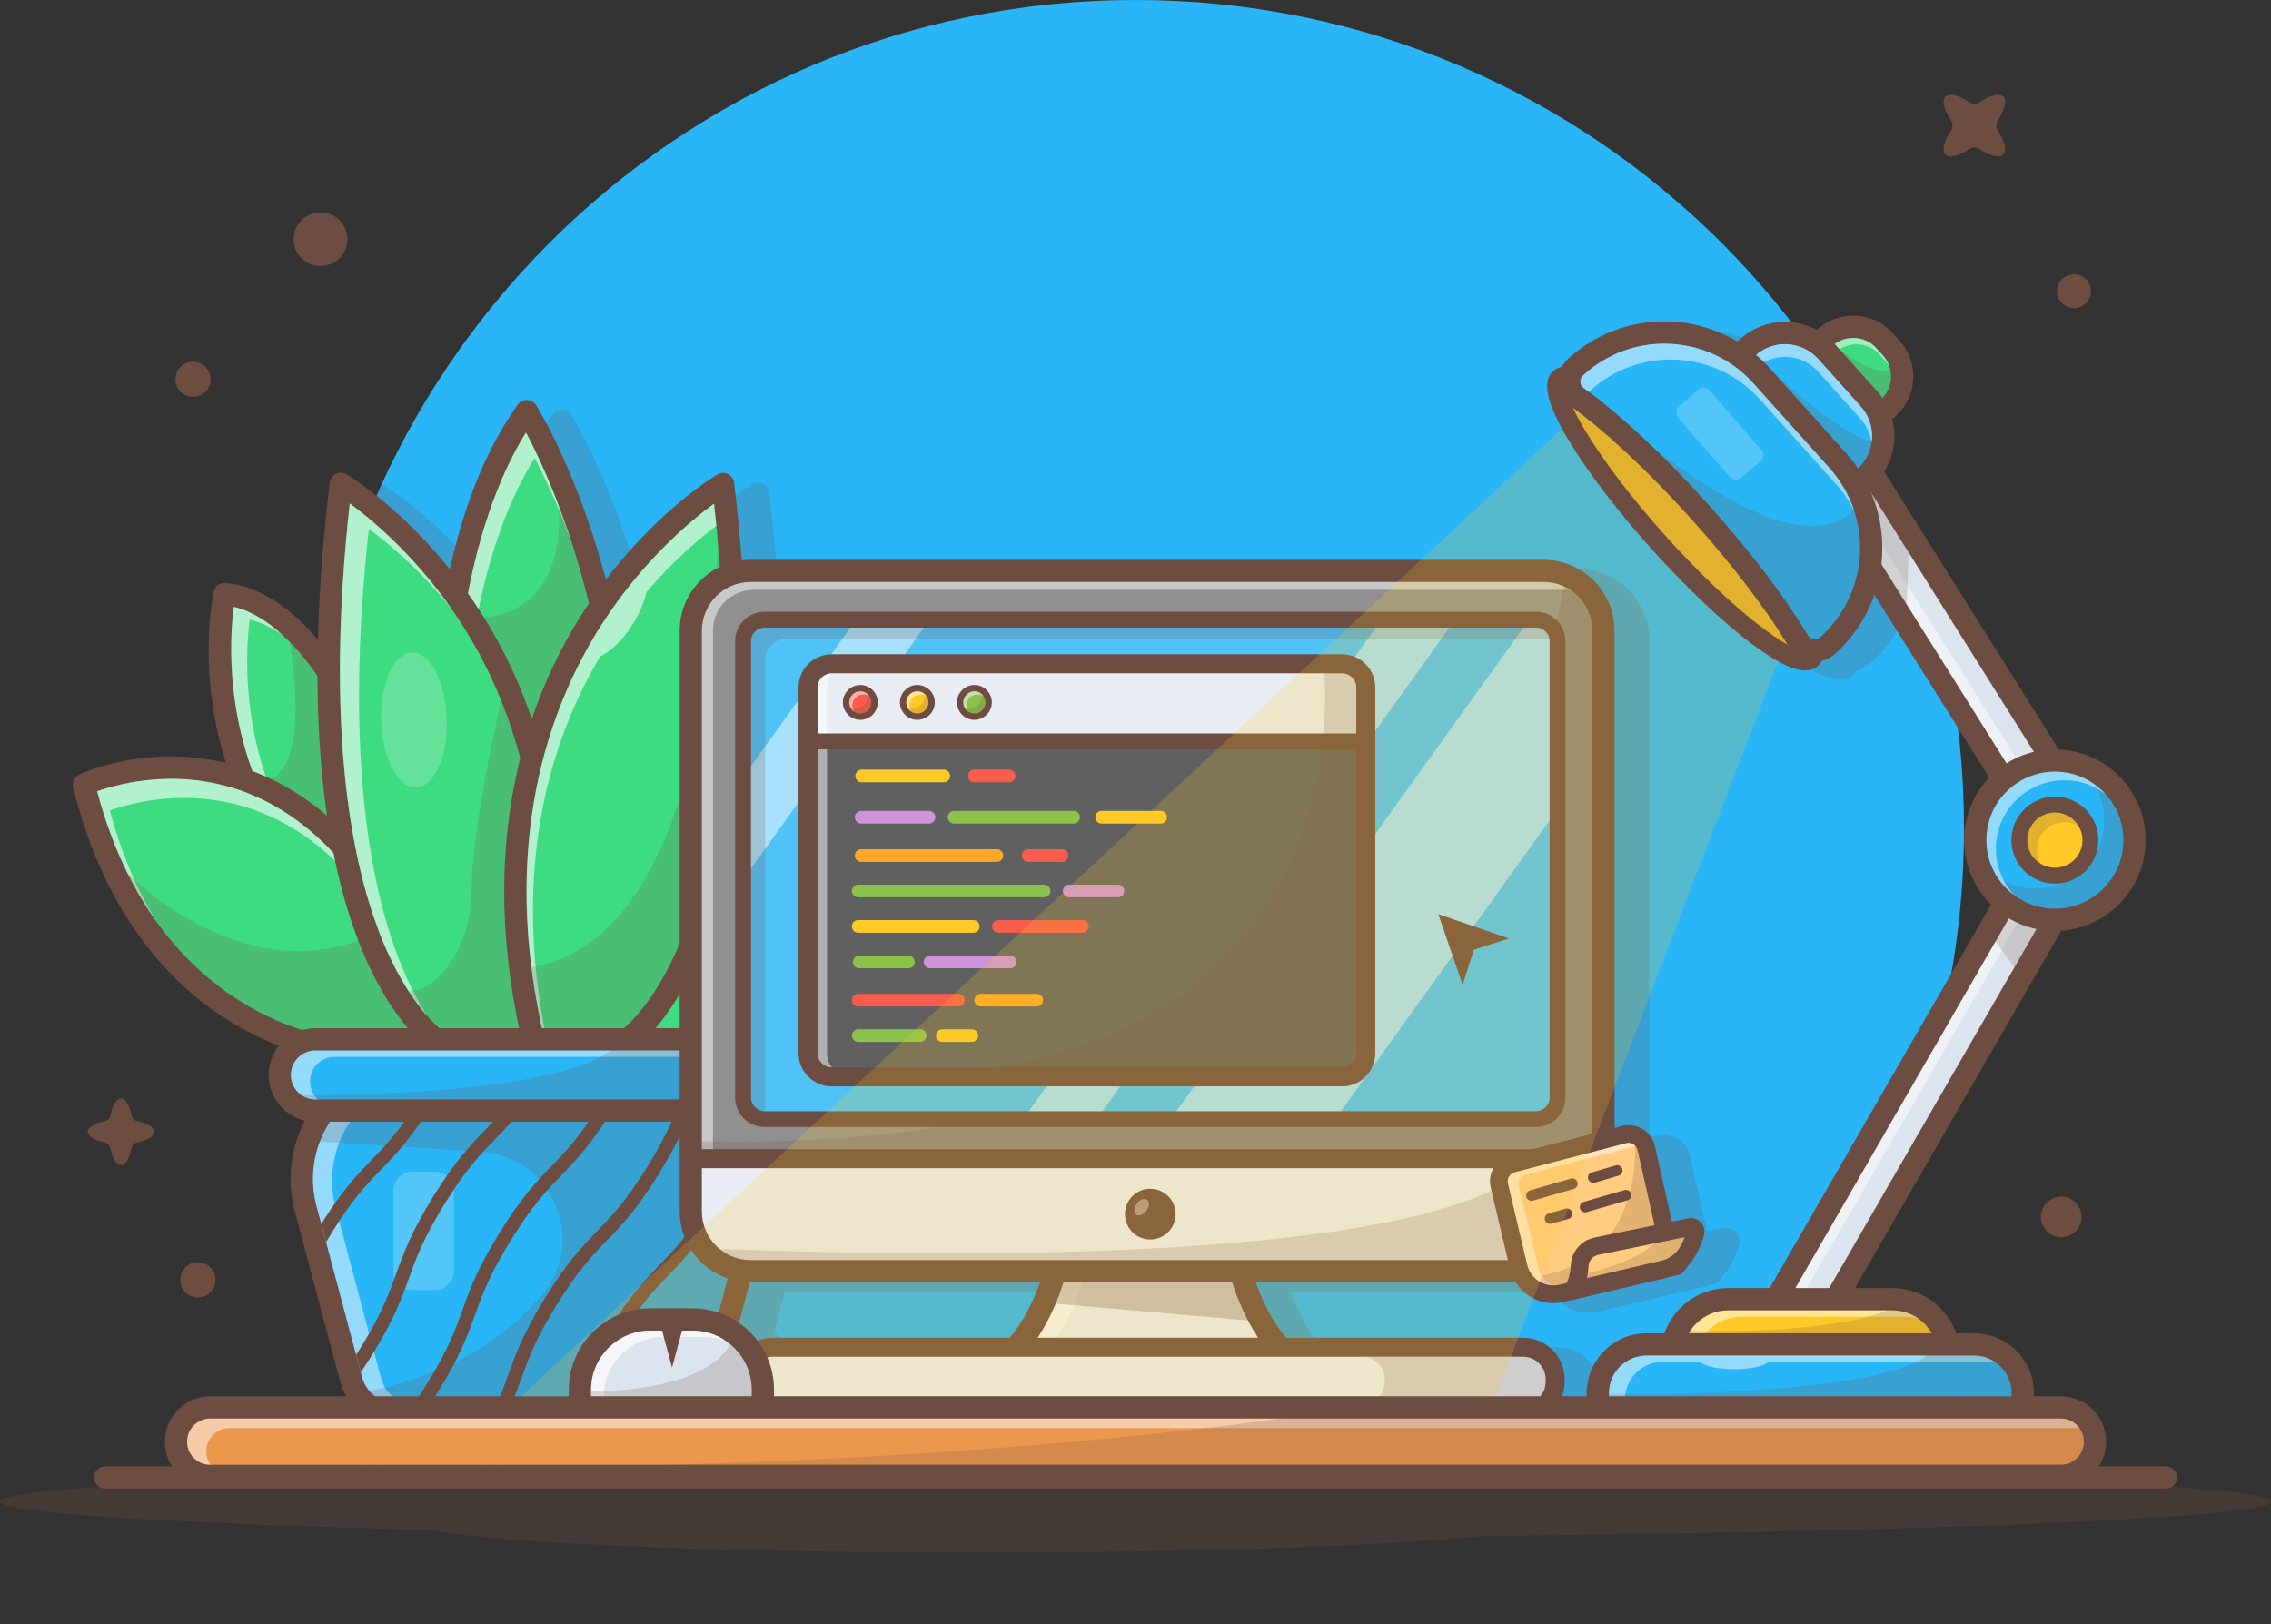 <?xml version="1.0" encoding="UTF-8"?>
<svg id="Layer_1" xmlns="http://www.w3.org/2000/svg" xmlns:xlink="http://www.w3.org/1999/xlink" viewBox="0 0 4167.97 2981.01">
  <rect x="0" y="0" width="4167.97" height="2981.01" fill="#333333" stroke="none"/>
  <defs>
    <style>
      .cls-1 {
        fill: none;
      }

      .cls-2 {
        fill: #3edc81;
      }

      .cls-3 {
        fill: #909090;
      }

      .cls-4 {
        fill: #eb984e;
      }

      .cls-5 {
        fill: #2ab5f6;
      }

      .cls-6 {
        fill: #f75c4c;
      }

      .cls-7, .cls-8, .cls-9, .cls-10 {
        isolation: isolate;
      }

      .cls-7, .cls-11 {
        opacity: .2;
      }

      .cls-7, .cls-12 {
        fill: #ffca28;
      }

      .cls-13 {
        fill: #8bc34a;
      }

      .cls-14 {
        fill: #606060;
      }

      .cls-15 {
        fill: #dce5ee;
      }

      .cls-16 {
        fill: #4fc3f7;
      }

      .cls-17 {
        fill: #ce93d8;
      }

      .cls-18 {
        clip-path: url(#clippath-1);
      }

      .cls-19 {
        fill: #ffa726;
      }

      .cls-20 {
        fill: #fff;
      }

      .cls-21 {
        fill: #e8edf3;
      }

      .cls-8 {
        fill: url(#linear-gradient-3);
      }

      .cls-8, .cls-9, .cls-22, .cls-10 {
        opacity: .5;
      }

      .cls-9 {
        fill: url(#linear-gradient-2);
      }

      .cls-23 {
        opacity: .7;
      }

      .cls-24 {
        opacity: .4;
      }

      .cls-25 {
        opacity: .6;
      }

      .cls-26 {
        opacity: .3;
      }

      .cls-27 {
        fill: #29b6f6;
      }

      .cls-28 {
        fill: #ffcc80;
      }

      .cls-10 {
        fill: url(#linear-gradient);
      }

      .cls-29 {
        fill: #6d4c41;
      }

      .cls-30 {
        clip-path: url(#clippath);
      }
    </style>
    <clipPath id="clippath">
      <path class="cls-1" d="M1371.1,2213.54c13.74-51.59,5.03-108.45-23.28-152.09l-7.19-11.09c-20.67,1.01-60.77.41-143.04-1.24-82.07-1.64-175.05-4.17-211.22-5.18-1.33-.04-2.63-.21-3.88-.48l-5.96.17c-.38.01-.75.01-1.13,0l-5.96-.17c-1.25.27-2.55.44-3.88.48-36.16,1-129.14,3.53-211.22,5.18-82.24,1.64-122.37,2.25-143.04,1.24l-7.2,11.09c-28.31,43.64-37.02,100.5-23.28,152.1l83.19,312.45c7.61,28.58,31.27,48.55,57.53,48.55h508.84c26.27,0,49.93-19.96,57.53-48.55l83.19-312.46h0Z"/>
    </clipPath>
    <clipPath id="clippath-1">
      <path class="cls-1" d="M2818.81,1151.99h-1415.37c-13.86,0-25.14,11.06-25.14,24.65v838.27c0,13.59,11.28,24.66,25.14,24.66h1415.37c13.86,0,25.14-11.06,25.14-24.66v-838.27c0-13.59-11.28-24.65-25.14-24.65Z"/>
    </clipPath>
    <linearGradient id="linear-gradient" x1="2822.48" y1="491.49" x2="2822.48" y2="1805.17" gradientTransform="translate(-145.89 286.1) rotate(49.83) scale(1 -1)" gradientUnits="userSpaceOnUse">
      <stop offset="0" stop-color="#fff"/>
      <stop offset="1" stop-color="#fff"/>
    </linearGradient>
    <linearGradient id="linear-gradient-2" x1="2511.77" y1="613.44" x2="2511.77" y2="1839.51" gradientTransform="translate(-321.07 520.45) rotate(49.83) scale(1 -1)" gradientUnits="userSpaceOnUse">
      <stop offset="0" stop-color="#fff"/>
      <stop offset="1" stop-color="#fff"/>
    </linearGradient>
    <linearGradient id="linear-gradient-3" x1="1702.13" y1="869.21" x2="1702.13" y2="2095.29" gradientTransform="translate(-821.52 1112.79) rotate(49.83) scale(1 -1)" gradientUnits="userSpaceOnUse">
      <stop offset="0" stop-color="#fff"/>
      <stop offset="1" stop-color="#fff"/>
    </linearGradient>
  </defs>
  <g id="Layer_1-2" data-name="Layer_1">
    <g>
      <g>
        <path class="cls-5" d="M3046.86,2697.35c340.4-278.85,557.66-702.44,557.66-1176.81C3604.52,680.77,2923.75,0,2083.98,0S563.44,680.77,563.44,1520.54c0,474.37,217.26,897.96,557.66,1176.81,288.01-4.79,615.51-7.5,962.88-7.5s674.87,2.71,962.88,7.5h0Z"/>
        <g>
          <g class="cls-11">
            <path class="cls-29" d="M1294.68,2633h169.74c4.14,0,7.98-1.25,11.2-3.37,2.29.21,4.61.35,6.95.35h1376.98c42.08,0,76.32-34.24,76.32-76.32v-4.38c0-42.08-34.23-76.32-76.32-76.32h-434.9c-27.38-32-45.28-72.26-55.79-101.79h477.13c6.68,10.63,15.72,19.69,26.77,26.41,13.06,7.94,27.69,12,42.5,12,6.63,0,13.3-.82,19.87-2.47l209.88-49.52c3.13-.74,5.97-2.39,8.16-4.73,4.28-4.58,7.45-9.08,9.81-13.41,4.43-4.56,8.41-9.55,11.69-15.03,9.62-16.02,14.55-30.55,16.98-39.9,2.19-8.38-.05-17.13-6-23.41-5.94-6.27-14.55-8.97-23.04-7.26l-29.79,6.1-31.29-138.58c-2.99-13.2-10.99-24.35-22.55-31.38-11.56-7.04-25.13-9.02-38.23-5.61l-13.28,3.47v-912.69c0-71.71-58.34-130.06-130.05-130.06h-1455.63c-5.49,0-10.89.38-16.2,1.05-3.45-45.29-8.06-92.74-13.98-142.49-.82-6.86-5.04-12.85-11.24-15.92-6.2-3.07-13.53-2.8-19.47.71-4.82,2.84-105.8,63.35-204.59,193.05-52.41-197.88-124.71-315.02-127.89-320.12-3.62-5.8-9.9-9.4-16.74-9.61-6.72-.15-13.31,3.02-17.28,8.59-55.87,78.52-97.39,179.63-124.45,302.3-91.26-113.8-180.26-168.88-189.21-174.26-14.45,31.56-27.81,63.72-40.12,96.39-7.14,74.26-11.25,143.04-12.84,206.71-10.84-12.75-24-26.76-39.08-40.27-29.5,118.24-45.26,241.92-45.26,369.3,0,439.26,186.38,834.89,484.23,1112.46h247.01ZM1440.46,2371.14c.45,0,.89.03,1.34.03h531.54c-10.47,29.52-28.32,69.79-55.71,101.79h-435.05c-9.93,0-19.39,1.96-28.09,5.43-9.52-12.54-20.98-23.52-33.91-32.52l19.89-74.72h0Z"/>
          </g>
          <g class="cls-11">
            <path class="cls-29" d="M3252.9,644.57c-40.15-24.04-86.45-37.21-134.13-37.21-64.38,0-126.23,23.7-174.18,66.74l-2.2,1.98c-4.92,4.42-8.92,9.59-11.95,15.24-5.98,1.01-11.26,3.36-15.68,7.33-60.52,54.33,155.79,298.82,180.66,326.52,22.36,24.91,202.43,222.66,282.46,222.66,8.95,0,16.65-2.47,22.74-7.94,3.03-2.72,5.33-5.93,7.03-9.55,9.12-2.12,17.65-6.46,24.74-12.83,33.94-30.47,57.97-67.9,71.96-108.21l70.78,112.68c-44.71-224.52-138.81-431.23-270.57-608.28-16.97,5.17-32.77,13.92-46.22,25.99l-5.45,4.89h0Z"/>
          </g>
        </g>
        <g class="cls-26">
          <path class="cls-29" d="M4167.96,2756.26c0-36.68-933.03-66.41-2083.98-66.41S0,2719.58,0,2756.26c0,21.2,311.78,40.08,797.22,52.24,104.75,23.77,510.87,41.5,995.91,41.5,406.18,0,757.01-12.43,921.87-30.43,842.46-8.52,1452.97-33.64,1452.97-63.31h-.01Z"/>
        </g>
        <path class="cls-29" d="M3975.06,2732.42H192.9c-11.3,0-20.46-9.16-20.46-20.46s9.16-20.46,20.46-20.46h3782.15c11.3,0,20.46,9.16,20.46,20.46s-9.16,20.46-20.46,20.46h.01Z"/>
        <g>
          <g>
            <g>
              <path class="cls-2" d="M966.77,754.69s319.09,510.6,101.15,1197.51l-154.47,51.84s-105.09-467.41-105.05-547.3c.04-79.89-6.91-469.75,158.37-702.04h0Z"/>
              <path class="cls-29" d="M913.45,2024.49c-3.48,0-6.94-.89-10.04-2.63-5.04-2.84-8.65-7.69-9.92-13.34-4.31-19.18-105.58-470.56-105.55-551.79l-.02-9.51c-.73-315.13,53.84-552.12,162.17-704.39,3.96-5.57,10.36-8.83,17.29-8.59,6.83.2,13.11,3.81,16.74,9.61,3.33,5.33,82.11,132.89,134.82,347.12,48.56,197.36,82.5,508.05-31.52,867.42-1.97,6.22-6.8,11.13-12.99,13.21l-154.47,51.83c-2.12.71-4.32,1.06-6.51,1.06ZM965.31,793.88c-66.48,107.24-137.27,303.65-136.46,653.24v9.63c-.02,58.69,62.5,354.2,99.61,520.67l123.06-41.3c107.18-345.37,74.63-643.64,28.09-833.73-37.08-151.42-88.6-259.99-114.3-308.51h0Z"/>
            </g>
            <g class="cls-25">
              <path class="cls-20" d="M844.71,1503.51v-9.61c-.83-349.62,69.98-546.04,136.46-653.28,16.34,30.81,43.11,85.91,69.99,160.97-31.76-99.14-66.28-170.85-85.84-207.74-66.48,107.24-137.29,303.66-136.47,653.28v9.61c-.01,58.69,62.5,354.19,99.61,520.66l5.13-1.72c-37.27-169.91-88.9-418.84-88.88-472.18h0Z"/>
            </g>
            <g>
              <path class="cls-2" d="M600.93,1231.7s-80.86-132.04-188.75-141.31c0,0-48.65,224.04,86.11,445.12l213.07,36.96-13.36-282.4-97.08-58.38h.01Z"/>
              <path class="cls-29" d="M711.36,1592.94c-1.16,0-2.33-.1-3.5-.3l-213.07-36.96c-5.81-1.01-10.9-4.47-13.97-9.51-137.44-225.48-90.69-450.64-88.63-460.11,2.19-10.06,11.54-16.87,21.75-16.04,106.54,9.16,185.83,122.38,201.66,146.64l92.95,55.9c5.86,3.52,9.57,9.74,9.89,16.56l13.35,282.4c.29,6.2-2.25,12.2-6.9,16.31-3.77,3.33-8.59,5.12-13.54,5.12h.01ZM511.02,1516.96l178.69,31-11.63-245.98-87.7-52.74c-2.82-1.69-5.18-4.04-6.9-6.84-.92-1.49-67.35-107.85-154.36-128.58-7.51,56.73-19.47,231,81.9,403.14h0Z"/>
            </g>
            <g class="cls-25">
              <path class="cls-20" d="M458.35,1137.2c21.41,5.1,41.57,15.4,59.82,28.03-24.89-22.6-55.42-43.41-89.05-51.42-7.51,56.72-19.47,231,81.9,403.14l17.86,3.1c-89.01-165.36-77.75-328.36-70.53-382.86h0Z"/>
            </g>
            <g>
              <path class="cls-2" d="M633.42,1928.47s-363.98-19.48-479.45-488.35c0,0,451.55-211.65,662.86,469.19l-183.41,19.16h0Z"/>
              <path class="cls-29" d="M633.42,1948.93c-.37,0-.73,0-1.09-.03-3.92-.21-97.34-5.9-205.88-71.25-99.51-59.92-231.01-183.61-292.34-432.63-2.33-9.47,2.35-19.28,11.18-23.42,6.61-3.1,164.04-75.03,340.45,2.86,155.34,68.59,273.31,229.68,350.63,478.8,1.82,5.85.91,12.21-2.46,17.32-3.37,5.12-8.86,8.45-14.96,9.09l-183.41,19.16c-.7.07-1.42.11-2.12.11h0ZM178.27,1452.54c111.29,417.99,430.73,453.34,454.82,455.39l156.59-16.35c-73.45-223.41-180.98-367.81-319.86-429.42-128.89-57.18-249.56-24.47-291.56-9.62h.01Z"/>
            </g>
            <g class="cls-25">
              <path class="cls-20" d="M201.65,1487.56c41.78-14.89,161.76-47.65,290.95,9.4,73.32,32.37,137.91,87.83,193.38,165.75-60.44-96.54-132.89-163.79-216.77-200.82-129.2-57.05-249.17-24.29-290.95-9.4,27.08,101.69,66.46,180.18,109.85,240.74-34.01-55-64.34-122.6-86.47-205.67h.01Z"/>
            </g>
            <g>
              <path class="cls-2" d="M805.54,1912.52s-282.08-173.56-180.11-1024.39c0,0,521.85,308.56,343.76,1037.33l-118.54,67.36-45.11-80.3Z"/>
              <path class="cls-29" d="M850.65,2013.28c-1.84,0-3.68-.25-5.48-.75-5.25-1.46-9.69-4.94-12.36-9.69l-42.76-76.12c-38.84-27.99-281.26-237.26-184.93-1041.02.82-6.86,5.06-12.85,11.25-15.91,6.2-3.06,13.53-2.79,19.47.73,5.5,3.25,135.9,81.57,245.46,251.92,100.89,156.87,201.48,424.37,107.76,807.88-1.34,5.47-4.87,10.15-9.77,12.93l-118.54,67.36c-3.11,1.77-6.59,2.67-10.11,2.67h.01ZM641.89,924.06c-45.21,410.62,3.05,651.71,52.37,782.53,54.39,144.27,121.45,188.15,122.12,188.57,2.85,1.81,5.34,4.38,6.99,7.33l35.04,62.38,92.96-52.82c86.49-363.83-8.23-617.07-103.42-765.82-75.38-117.79-162.9-190.6-206.06-222.17h0Z"/>
            </g>
            <g class="cls-25">
              <path class="cls-20" d="M729.34,1753.36c-49.33-130.83-97.59-371.91-52.37-782.53,33,24.14,91.95,72.48,151.57,146.53-70.5-100.85-147.14-164.4-186.64-193.29-45.22,410.62,3.05,651.71,52.37,782.53,30.83,81.77,65.72,131.26,90.29,158.9-17.89-27.8-37.24-64.46-55.21-112.14h-.01Z"/>
            </g>
            <g>
              <path class="cls-2" d="M1351.18,1232.15s80.98-131.94,188.88-141.08c0,0,48.45,224.1-86.52,445.02l-213.1,36.71,13.62-282.38,97.13-58.26h-.01Z"/>
              <path class="cls-29" d="M1240.44,1593.25c-4.95,0-9.79-1.8-13.56-5.13-4.65-4.11-7.18-10.11-6.88-16.31l13.62-282.38c.33-6.83,4.05-13.04,9.91-16.56l93-55.79c15.85-24.24,95.25-137.37,201.8-146.4,10.22-.92,19.55,6.01,21.73,16.06,2.05,9.48,48.6,234.69-89.06,460.01-3.08,5.04-8.17,8.5-13.99,9.5l-213.1,36.71c-1.16.2-2.32.3-3.47.3h0ZM1273.96,1302.33l-11.86,245.97,178.73-30.79c101.53-172.02,89.73-346.3,82.27-403.04-87.17,20.65-153.77,127.24-154.48,128.39-1.72,2.79-4.09,5.14-6.9,6.83l-87.75,52.64h-.01ZM1351.18,1232.15h.06-.06Z"/>
            </g>
            <g>
              <path class="cls-2" d="M1318.05,1928.88s364-19.05,479.9-487.77c0,0-451.36-212.19-663.29,468.4l183.39,19.38h0Z"/>
              <path class="cls-29" d="M1318.05,1949.34c-.72,0-1.43-.04-2.15-.11l-183.39-19.38c-6.09-.64-11.58-3.98-14.94-9.1-3.37-5.12-4.26-11.47-2.44-17.32,77.54-249.01,195.65-409.95,351.03-478.36,176.5-77.72,333.88-5.58,340.49-2.47,8.83,4.15,13.5,13.96,11.16,23.43-61.56,248.95-193.17,372.49-292.74,432.29-108.61,65.23-202.03,70.8-205.95,71.01-.35.02-.71.03-1.07.03v-.02ZM1161.81,1891.8l156.57,16.54c11.81-.99,94.34-9.77,187.45-66.22,130.01-78.82,220.05-209.52,267.81-388.62-41.94-14.9-162.63-47.78-291.61,9.28-138.91,61.45-246.57,205.72-320.21,429.02h-.01Z"/>
            </g>
            <g>
              <path class="cls-2" d="M1145.94,1912.72s282.24-173.22,181.06-1024.17c0,0-522.14,307.94-344.71,1036.92l118.48,67.5,45.18-80.25h-.01Z"/>
              <path class="cls-29" d="M1100.76,2013.42c-3.52,0-7.02-.91-10.13-2.68l-118.48-67.5c-4.89-2.79-8.42-7.47-9.75-12.94-93.37-383.63,7.47-651,108.51-807.75,109.72-170.22,240.19-248.39,245.69-251.63,5.96-3.52,13.28-3.78,19.47-.71,6.2,3.07,10.42,9.05,11.24,15.92,95.58,803.83-147,1012.84-185.9,1040.81l-42.83,76.07c-2.67,4.75-7.12,8.23-12.37,9.68-1.79.5-3.63.74-5.46.74h0ZM1000.11,1912.08l92.91,52.93,35.09-62.33c1.68-2.99,4.1-5.51,7.01-7.33.96-.61,67.88-44.54,122.29-188.42,49.44-130.76,97.93-371.8,53.1-782.47-43.18,31.51-130.77,104.21-206.27,221.92-95.33,148.64-190.29,401.76-104.13,765.7h0Z"/>
            </g>
            <g class="cls-25">
              <path class="cls-20" d="M1310.5,924.46c-27.77,20.26-73.92,57.67-123.4,113.02-27.46,30.72-55.92,66.89-82.87,108.9-12.11,18.89-24.21,39.48-35.94,61.75-80.58,153.02-143.39,386.25-68.18,703.94l4.42,2.52c-69.34-328.5,9.83-563.41,97.02-709.79,21.46-10.22,45.22-33.71,63.47-65.32,10.39-17.99,17.54-36.19,21.5-52.93,49.78-58.17,97.46-98.34,128.16-121.44-1.3-13.37-2.68-26.9-4.18-40.66h0Z"/>
            </g>
            <g>
              <path class="cls-27" d="M1351.1,2028.92c-3.91,4.3-282.98-3.16-364.16-5.42v-.62s-3.96.11-10.98.31c-7.02-.2-10.98-.31-10.98-.31v.62c-81.18,2.26-360.25,9.73-364.16,5.42l-13.88,21.4c-31.67,48.81-41.22,110.93-25.89,168.49l83.19,312.46c10.06,37.78,41.54,63.74,77.31,63.74h508.84c35.76,0,67.25-25.96,77.31-63.74l83.19-312.46c15.33-57.56,5.78-119.68-25.89-168.49l-13.88-21.4h-.02Z"/>
              <path class="cls-29" d="M1230.38,2615.46h-508.84c-44.78,0-84.7-32.46-97.08-78.94l-83.19-312.45c-16.91-63.52-6.52-130.91,28.5-184.89l13.89-21.4c3.45-5.32,9.19-8.74,15.51-9.25,2.46-.21,4.87.05,7.17.69,19.06,1.76,156.42-.58,353.45-6.05,1.87-.54,3.85-.81,5.79-.75l10.38.3,10.38-.3c2.11-.06,4.17.2,6.16.76,196.83,5.47,334.03,7.81,353.08,6.04,2.31-.65,4.75-.89,7.18-.69,6.33.51,12.05,3.93,15.51,9.25l13.89,21.4c35.02,53.98,45.41,121.37,28.5,184.89l-83.19,312.46c-12.38,46.48-52.3,78.94-97.08,78.94h-.01ZM611.29,2050.37l-7.19,11.09c-28.31,43.64-37.02,100.49-23.28,152.09l83.19,312.46c7.61,28.58,31.27,48.54,57.53,48.54h508.84c26.26,0,49.92-19.96,57.54-48.55l83.19-312.46c13.74-51.59,5.04-108.45-23.28-152.09l-7.19-11.08c-20.67,1.01-60.78.41-143.05-1.24-78.96-1.58-166.23-3.92-211.22-5.18-1.33-.04-2.63-.2-3.88-.48l-5.95.17h-1.15l-6.04-.17c-1.22.28-2.49.45-3.79.48-45,1.25-132.27,3.59-211.22,5.18-82.25,1.65-122.36,2.26-143.04,1.24h-.01ZM615.93,2015.13h0s0,.01,0,0ZM1335.99,2015.12h0s0,.01,0,0ZM615.91,2015.1h.01-.01ZM1336.02,2015.09v.02s-.01,0,0-.02ZM615.88,2015.07l.02.02-.02-.02ZM1336.05,2015.06s0,.01-.02.02c0,0,0-.01.02-.02ZM613.54,2012.9c.82.66,1.6,1.38,2.33,2.16-.76-.83-1.55-1.55-2.33-2.16ZM1338.41,2012.87c-.79.62-1.58,1.35-2.35,2.18.73-.8,1.52-1.53,2.35-2.18Z"/>
            </g>
            <g class="cls-11">
              <path class="cls-20" d="M757.21,2150.78h40.52c19.47,0,35.28,15.81,35.28,35.28v146.76c0,19.47-15.81,35.28-35.28,35.28h-40.52c-19.47,0-35.28-15.81-35.28-35.28v-146.76c0-19.47,15.81-35.28,35.28-35.28Z"/>
            </g>
            <g class="cls-22">
              <path class="cls-20" d="M699.08,2528.97l-83.19-312.45c-13.73-51.59-5.03-108.45,23.28-152.1l7.2-11.09c20.67,1.02,60.8.41,143.04-1.24,82.08-1.64,175.05-4.17,211.22-5.18,1.33-.04,2.63-.21,3.88-.48l5.96.17c.38.01.75.01,1.13,0l5.96-.17c1.26.27,2.55.44,3.88.48,36.17,1,129.15,3.53,211.22,5.18,51.3,1.03,86.19,1.65,110.21,1.72l-2.24-3.45c-20.67,1.01-60.77.41-143.04-1.24-82.07-1.64-175.05-4.17-211.22-5.18-1.33-.04-2.63-.21-3.88-.48l-5.96.17c-.38.01-.75.01-1.13,0l-5.96-.17c-1.25.27-2.55.44-3.88.48-36.16,1-129.14,3.53-211.22,5.18-82.24,1.64-122.37,2.25-143.04,1.24l-7.2,11.09c-28.31,43.64-37.02,100.5-23.28,152.1l83.19,312.45c7.61,28.58,31.27,48.55,57.53,48.55h17.86c-18.9-6.53-34.43-23.45-40.32-45.58h0Z"/>
            </g>
            <g class="cls-30">
              <g>
                <path class="cls-29" d="M485.23,2732.92c-2.23,0-4.49-.6-6.52-1.86-5.83-3.61-7.63-11.27-4.02-17.1,40.77-65.87,68.39-94.38,95.1-121.97,26.98-27.86,52.46-54.18,91.82-117.76,39.38-63.62,52.16-99.12,65.68-136.7,13.36-37.13,27.18-75.53,67.93-141.36,40.77-65.86,68.39-94.38,95.1-121.96,26.98-27.86,52.46-54.17,91.82-117.75,39.38-63.61,52.15-99.11,65.68-136.69,13.36-37.13,27.18-75.53,67.93-141.35,40.77-65.86,68.39-94.38,95.1-121.96,26.98-27.86,52.46-54.17,91.82-117.75,3.61-5.83,11.26-7.64,17.1-4.02,5.83,3.61,7.63,11.26,4.02,17.09-40.77,65.86-68.39,94.38-95.1,121.96-26.98,27.86-52.46,54.17-91.82,117.75-39.38,63.61-52.15,99.11-65.68,136.69-13.36,37.13-27.18,75.53-67.93,141.35-40.77,65.86-68.39,94.38-95.1,121.96-26.98,27.86-52.46,54.17-91.82,117.75-39.38,63.62-52.16,99.12-65.68,136.7-13.36,37.13-27.18,75.53-67.93,141.36-40.77,65.86-68.39,94.38-95.1,121.96-26.98,27.86-52.46,54.18-91.83,117.76-2.35,3.8-6.41,5.88-10.57,5.88v.02Z"/>
                <path class="cls-29" d="M606.81,2799.47c-2.23,0-4.49-.6-6.52-1.86-5.83-3.61-7.63-11.27-4.02-17.1,40.77-65.86,68.39-94.38,95.1-121.96,26.98-27.86,52.46-54.18,91.83-117.76,39.38-63.62,52.16-99.12,65.68-136.7,13.36-37.13,27.18-75.53,67.93-141.36,40.77-65.86,68.39-94.38,95.1-121.96,26.98-27.86,52.46-54.17,91.82-117.75,39.38-63.61,52.15-99.11,65.68-136.69,13.36-37.13,27.18-75.53,67.92-141.35,40.77-65.86,68.39-94.38,95.1-121.96,26.98-27.86,52.46-54.17,91.82-117.75,3.61-5.83,11.26-7.63,17.1-4.02,5.83,3.61,7.63,11.26,4.02,17.09-40.77,65.86-68.39,94.38-95.1,121.96-26.98,27.86-52.46,54.17-91.82,117.75-39.38,63.61-52.15,99.11-65.68,136.69-13.36,37.13-27.18,75.53-67.92,141.35-40.77,65.86-68.39,94.38-95.1,121.96-26.98,27.86-52.46,54.17-91.82,117.75-39.38,63.62-52.16,99.12-65.68,136.7-13.36,37.13-27.18,75.53-67.93,141.36-40.77,65.87-68.39,94.38-95.1,121.97-26.98,27.86-52.46,54.18-91.82,117.76-2.35,3.8-6.41,5.88-10.57,5.88h-.02Z"/>
                <path class="cls-29" d="M690.88,2918.36c-2.23,0-4.49-.6-6.52-1.86-5.83-3.61-7.63-11.27-4.02-17.1,40.77-65.86,68.39-94.38,95.1-121.96,26.98-27.86,52.46-54.18,91.82-117.76,39.38-63.62,52.16-99.12,65.68-136.7,13.36-37.13,27.18-75.53,67.93-141.36,40.77-65.86,68.39-94.38,95.1-121.96,26.98-27.86,52.46-54.17,91.82-117.75,39.38-63.61,52.15-99.11,65.68-136.69,13.36-37.13,27.18-75.53,67.93-141.35,40.77-65.86,68.39-94.38,95.1-121.96,26.98-27.86,52.46-54.17,91.82-117.75,3.61-5.83,11.26-7.64,17.1-4.02,5.83,3.61,7.63,11.26,4.02,17.09-40.77,65.86-68.39,94.37-95.09,121.95-26.98,27.86-52.46,54.17-91.82,117.75-39.38,63.61-52.15,99.11-65.68,136.69-13.36,37.13-27.18,75.53-67.92,141.35-40.77,65.86-68.39,94.38-95.1,121.96-26.98,27.86-52.46,54.17-91.82,117.75-39.38,63.62-52.16,99.12-65.68,136.7-13.36,37.13-27.18,75.53-67.93,141.36-40.77,65.86-68.39,94.38-95.1,121.96-26.98,27.86-52.46,54.18-91.82,117.76-2.35,3.8-6.41,5.88-10.57,5.88l-.03.02Z"/>
                <path class="cls-29" d="M805.15,2981.01c-2.23,0-4.49-.6-6.52-1.86-5.83-3.61-7.63-11.27-4.02-17.1,40.77-65.86,68.39-94.38,95.1-121.96,26.98-27.86,52.46-54.18,91.82-117.76,39.38-63.62,52.16-99.12,65.68-136.7,13.36-37.13,27.18-75.53,67.93-141.36,40.77-65.86,68.39-94.38,95.1-121.96,26.98-27.86,52.46-54.17,91.82-117.75,39.38-63.61,52.15-99.11,65.67-136.69,13.36-37.13,27.18-75.53,67.92-141.35,40.77-65.86,68.39-94.38,95.1-121.96,26.98-27.86,52.46-54.17,91.82-117.75,3.61-5.83,11.26-7.63,17.1-4.02,5.83,3.61,7.63,11.26,4.02,17.09-40.77,65.86-68.39,94.38-95.1,121.96-26.98,27.86-52.46,54.17-91.82,117.75-39.38,63.61-52.15,99.11-65.68,136.69-13.36,37.13-27.18,75.53-67.92,141.35-40.77,65.86-68.39,94.38-95.1,121.95-26.98,27.86-52.46,54.17-91.82,117.76-39.38,63.62-52.16,99.12-65.68,136.7-13.36,37.13-27.18,75.53-67.94,141.36-40.77,65.86-68.39,94.38-95.1,121.96-26.98,27.86-52.46,54.18-91.82,117.76-2.35,3.8-6.41,5.88-10.57,5.88h0Z"/>
                <path class="cls-29" d="M276.9,2787.72c-2.23,0-4.49-.6-6.52-1.86-5.83-3.61-7.63-11.27-4.02-17.1,40.77-65.86,68.39-94.38,95.1-121.96,26.98-27.86,52.46-54.18,91.82-117.76,39.38-63.62,52.16-99.12,65.68-136.7,13.36-37.13,27.18-75.53,67.93-141.36,40.77-65.86,68.39-94.38,95.1-121.96,26.98-27.86,52.46-54.17,91.82-117.75,39.38-63.61,52.15-99.11,65.67-136.69,13.36-37.13,27.18-75.53,67.93-141.35,40.77-65.86,68.39-94.38,95.1-121.96,26.98-27.86,52.46-54.17,91.82-117.75,3.61-5.83,11.26-7.63,17.1-4.02,5.83,3.61,7.63,11.26,4.02,17.09-40.77,65.86-68.39,94.38-95.1,121.96-26.98,27.86-52.46,54.17-91.82,117.75-39.38,63.61-52.15,99.11-65.67,136.69-13.36,37.13-27.18,75.53-67.93,141.35-40.77,65.86-68.39,94.38-95.1,121.96-26.98,27.86-52.46,54.17-91.82,117.76-39.38,63.62-52.16,99.12-65.68,136.7-13.36,37.13-27.18,75.53-67.93,141.36-40.77,65.86-68.39,94.38-95.1,121.96-26.98,27.86-52.46,54.18-91.82,117.76-2.35,3.8-6.41,5.88-10.57,5.88h0Z"/>
              </g>
            </g>
            <g>
              <rect class="cls-27" x="513.41" y="1907.76" width="925.1" height="130.8" rx="65.4" ry="65.4"/>
              <path class="cls-29" d="M1373.11,2059.01h-794.31c-47.34,0-85.86-38.52-85.86-85.86s38.52-85.86,85.86-85.86h794.31c47.34,0,85.86,38.52,85.86,85.86s-38.52,85.86-85.86,85.86ZM578.81,1928.22c-24.78,0-44.94,20.16-44.94,44.94s20.16,44.94,44.94,44.94h794.31c24.78,0,44.94-20.16,44.94-44.94s-20.16-44.94-44.94-44.94h-794.31Z"/>
            </g>
            <g class="cls-22">
              <path class="cls-20" d="M568.94,1984.85c0-24.78,20.16-44.94,44.94-44.94h789.36c-7.98-7.24-18.53-11.69-30.13-11.69h-794.31c-24.78,0-44.94,20.16-44.94,44.94s20.16,44.94,44.94,44.94h4.95c-9.07-8.23-14.81-20.07-14.81-33.25Z"/>
            </g>
            <g class="cls-11">
              <path class="cls-29" d="M235.29,1603.8s200.21,207.93,428.19,120.24l127.3,183-200.37-10.55-64.3,17.54s-295.2-135.26-290.82-310.23h0Z"/>
            </g>
            <g class="cls-11">
              <path class="cls-29" d="M926.54,1256.39s-61.19,254.19-61.08,378.18c.04,43.83-10.86,87.2-33.75,124.59-22.7,37.1-56.72,69.52-103.92,58.41l61.38,90.61h188.57s-69.2-355.63-3.2-528.56l-47.99-123.24h-.01Z"/>
            </g>
            <g class="cls-11">
              <path class="cls-29" d="M529.03,1162.86s58.46,298.13-70.15,268.9c0,0,160.76,102.3,160.76,96.45s-28.92-316.55-28.92-316.55l-61.68-48.81h0Z"/>
            </g>
            <g class="cls-11">
              <path class="cls-29" d="M1022.77,917.72c3.15-.38,32.38,215.91-154.69,215.91l114.23,239.55,116.68-271.7-76.22-183.76h0Z"/>
            </g>
            <g class="cls-11">
              <path class="cls-29" d="M1318.2,917.34c-1.29-5.7,23.38,806.7-350.74,859.31l22.94,128.98h190.43s251.36-482.65,137.37-988.3h0Z"/>
            </g>
            <g class="cls-11">
              <ellipse class="cls-20" cx="759.76" cy="1321.55" rx="60.18" ry="124.13" transform="translate(-42.04 25.08) rotate(-1.84)"/>
            </g>
            <g class="cls-11">
              <path class="cls-29" d="M1125.29,1922.8s-52.61,87.68-596.26,87.68l49.69,26.31h812.55l46.77-35.07v-64.3l-33.62-24.25-279.12,9.64h-.01Z"/>
            </g>
            <g class="cls-11">
              <path class="cls-29" d="M574.74,2094.59l306.8,19.3c130.08,8.18,197.33,160.41,114.59,261.11-63.71,77.55-168.02,151.03-338.78,182.24l61.66,46.57h537.8l40.23-39.49,105.91-375.55-35.07-140.3-789.17-11.69-3.98,57.81h0Z"/>
            </g>
          </g>
          <g>
            <path class="cls-21" d="M2272.53,2317.52l-140.46,8.66-191.07-8.66s-45.07,210.6-190.47,210.6h712.47c-145.4,0-190.47-210.6-190.47-210.6Z"/>
            <path class="cls-29" d="M2463,2548.47h-712.47c-11.24,0-20.36-9.11-20.36-20.36s9.11-20.36,20.36-20.36c127.11,0,170.15-192.58,170.57-194.52,2.1-9.71,10.98-16.57,20.82-16.06l189.98,8.6,139.37-8.59c10.1-.55,19.04,6.2,21.15,16.04h0c.42,1.94,43.45,194.52,170.57,194.52,11.24,0,20.36,9.11,20.36,20.36s-9.11,20.36-20.36,20.36h.01ZM1858.85,2507.76h495.83c-59.18-50.13-87.67-133.04-97.72-168.89l-123.63,7.62c-.72.04-1.45.05-2.17.02l-174.5-7.9c-9.98,35.7-38.47,118.9-97.8,169.16h-.01ZM2272.53,2317.52h.06-.06Z"/>
          </g>
          <g class="cls-22">
            <path class="cls-20" d="M1991.09,2340.16l-34.44-1.56c-9.98,35.7-38.47,118.9-97.8,169.16h34.9c58.53-49.58,87.01-131.13,97.35-167.6h-.01Z"/>
          </g>
          <g class="cls-22">
            <path class="cls-20" d="M2166.05,2346.51c.73.04,1.45.03,2.18-.02l89.35-5.51c-.2-.68-.43-1.46-.61-2.11l-109.93,6.78,19.02.86h-.01Z"/>
          </g>
          <rect class="cls-3" x="1267.79" y="1047.93" width="1675.03" height="1285.35" rx="109.7" ry="109.7"/>
          <g class="cls-22">
            <path class="cls-20" d="M1308.51,2293.82v-1136.63c0-41.07,33.29-74.36,74.36-74.36h1526.31c1.43,0,2.82.13,4.22.21-20.03-21.55-48.54-35.11-80.28-35.11h-1455.63c-60.59,0-109.7,49.11-109.7,109.7v1065.95c0,35.28,16.72,66.58,42.59,86.65-1.19-5.28-1.88-10.76-1.88-16.41h0Z"/>
          </g>
          <g class="cls-11">
            <path class="cls-29" d="M2873.03,1059.56s-127.95,1070.16-1587.79,1035.26l-17.45,29.08h1675.03v-986.36l-69.79-77.98h0Z"/>
          </g>
          <path class="cls-21" d="M1267.79,2123.9v99.68c0,60.59,49.11,109.7,109.7,109.7h1455.63c60.59,0,109.7-49.11,109.7-109.7v-99.68h-1675.03Z"/>
          <path class="cls-29" d="M2833.12,2353.63h-1455.62c-71.71,0-130.06-58.34-130.06-130.06v-1065.95c0-71.71,58.34-130.06,130.06-130.06h1455.62c71.71,0,130.06,58.34,130.06,130.06v1065.95c0,71.71-58.34,130.06-130.06,130.06h0ZM1377.5,1068.28c-49.26,0-89.35,40.08-89.35,89.35v1065.95c0,49.26,40.08,89.35,89.35,89.35h1455.62c49.26,0,89.35-40.08,89.35-89.35v-1065.95c0-49.26-40.08-89.35-89.35-89.35h-1455.62Z"/>
          <g>
            <path class="cls-16" d="M2818.81,1137.45h-1415.38c-21.91,0-39.68,17.55-39.68,39.19v838.27c0,21.65,17.77,39.19,39.68,39.19h1415.38c21.91,0,39.68-17.55,39.68-39.19v-838.27c0-21.65-17.77-39.19-39.68-39.19Z"/>
            <path class="cls-29" d="M2818.81,2068.65h-1415.37c-29.9,0-54.22-24.11-54.22-53.74v-838.27c0-29.63,24.32-53.74,54.22-53.74h1415.37c29.9,0,54.22,24.11,54.22,53.74v838.27c0,29.63-24.33,53.74-54.22,53.74ZM1403.44,1151.99c-13.86,0-25.14,11.06-25.14,24.66v838.27c0,13.59,11.28,24.66,25.14,24.66h1415.37c13.86,0,25.14-11.06,25.14-24.66v-838.27c0-13.6-11.28-24.66-25.14-24.66h-1415.37Z"/>
          </g>
          <g class="cls-18">
            <g>
              <rect class="cls-10" x="1796.26" y="1579.39" width="1511.99" height="245.44" transform="translate(-318.6 2783.51) rotate(-54.34)"/>
              <rect class="cls-9" x="1480.36" y="1593.82" width="1511.99" height="109.62" transform="translate(-406.88 2504.54) rotate(-54.34)"/>
              <rect class="cls-8" x="653.09" y="1402.5" width="1511.99" height="109.62" transform="translate(-596.42 1752.61) rotate(-54.34)"/>
            </g>
          </g>
          <g class="cls-11">
            <path class="cls-29" d="M1404.47,2049.81v-838.27c0-21.65,17.77-39.19,39.68-39.19h1414.09c-2.17-19.62-18.99-34.9-39.43-34.9h-1415.38c-21.91,0-39.68,17.55-39.68,39.19v838.27c0,21.65,17.77,39.19,39.68,39.19h1.28c-.16-1.41-.25-2.84-.25-4.3h0Z"/>
          </g>
          <polygon class="cls-29" points="2704.64 1700.29 2639.72 1677.96 2662.05 1742.88 2684.39 1807.79 2694.69 1775.51 2704.99 1743.23 2737.28 1732.92 2769.56 1722.62 2704.64 1700.29"/>
          <path class="cls-29" d="M2928.28,2144.26h-1640.13c-9.64,0-17.45-7.81-17.45-17.45s7.81-17.45,17.45-17.45h1640.13c9.64,0,17.45,7.81,17.45,17.45s-7.81,17.45-17.45,17.45Z"/>
          <g>
            <rect class="cls-14" x="1482.99" y="1218.43" width="1023.63" height="758.24" rx="43.45" ry="43.45"/>
            <path class="cls-21" d="M2506.62,1261.88c0-24-19.45-43.45-43.45-43.45h-936.73c-24,0-43.45,19.45-43.45,43.45v100.12h1023.63v-100.12h0Z"/>
            <g class="cls-22">
              <path class="cls-20" d="M1517.89,1933.22v-671.34c0-24,19.45-43.45,43.45-43.45h-34.9c-24,0-43.45,19.45-43.45,43.45v671.34c0,24,19.45,43.45,43.45,43.45h34.9c-24,0-43.45-19.45-43.45-43.45Z"/>
            </g>
            <path class="cls-29" d="M2463.17,1994.12h-936.73c-33.58,0-60.89-27.32-60.89-60.9v-671.34c0-33.58,27.32-60.9,60.89-60.9h936.73c33.58,0,60.89,27.32,60.89,60.9v671.34c0,33.58-27.32,60.9-60.89,60.9ZM1526.44,1235.87c-14.34,0-26,11.67-26,26v671.34c0,14.34,11.66,26,26,26h936.73c14.34,0,26-11.67,26-26v-671.34c0-14.34-11.66-26-26-26h-936.73Z"/>
            <path class="cls-29" d="M2501.2,1375.38h-1012.8c-8.03,0-14.54-6.51-14.54-14.54s6.51-14.54,14.54-14.54h1012.8c8.03,0,14.54,6.51,14.54,14.54s-6.51,14.54-14.54,14.54Z"/>
            <g>
              <path class="cls-12" d="M1732.13,1435.94h-150.69c-6.42,0-11.63-5.21-11.63-11.63s5.21-11.63,11.63-11.63h150.69c6.42,0,11.63,5.21,11.63,11.63s-5.21,11.63-11.63,11.63Z"/>
              <path class="cls-6" d="M1852.08,1435.94h-64.03c-6.42,0-11.63-5.21-11.63-11.63s5.21-11.63,11.63-11.63h64.03c6.42,0,11.63,5.21,11.63,11.63s-5.21,11.63-11.63,11.63Z"/>
              <path class="cls-17" d="M1705.04,1511.69h-124.57c-6.42,0-11.63-5.21-11.63-11.63s5.21-11.63,11.63-11.63h124.57c6.42,0,11.63,5.21,11.63,11.63s-5.21,11.63-11.63,11.63Z"/>
              <path class="cls-13" d="M1970.43,1511.69h-219.35c-6.42,0-11.63-5.21-11.63-11.63s5.21-11.63,11.63-11.63h219.35c6.42,0,11.63,5.21,11.63,11.63s-5.21,11.63-11.63,11.63Z"/>
              <path class="cls-12" d="M2130.2,1511.69h-108.32c-6.42,0-11.63-5.21-11.63-11.63s5.21-11.63,11.63-11.63h108.32c6.42,0,11.63,5.21,11.63,11.63s-5.21,11.63-11.63,11.63Z"/>
              <path class="cls-19" d="M1829.61,1582.1h-249.14c-6.42,0-11.63-5.21-11.63-11.63s5.21-11.63,11.63-11.63h249.14c6.42,0,11.63,5.21,11.63,11.63s-5.21,11.63-11.63,11.63Z"/>
              <path class="cls-6" d="M1949.17,1582.1h-62.28c-6.42,0-11.63-5.21-11.63-11.63s5.21-11.63,11.63-11.63h62.28c6.42,0,11.63,5.21,11.63,11.63s-5.21,11.63-11.63,11.63Z"/>
              <path class="cls-13" d="M1916.27,1647.09h-341.21c-6.42,0-11.63-5.21-11.63-11.63s5.21-11.63,11.63-11.63h341.21c6.42,0,11.63,5.21,11.63,11.63s-5.21,11.63-11.63,11.63Z"/>
              <path class="cls-17" d="M2051.67,1647.09h-89.36c-6.42,0-11.63-5.21-11.63-11.63s5.21-11.63,11.63-11.63h89.36c6.42,0,11.63,5.21,11.63,11.63s-5.21,11.63-11.63,11.63Z"/>
              <path class="cls-12" d="M1786.29,1712.08h-211.22c-6.42,0-11.63-5.21-11.63-11.63s5.21-11.63,11.63-11.63h211.22c6.42,0,11.63,5.21,11.63,11.63s-5.21,11.63-11.63,11.63Z"/>
              <path class="cls-6" d="M1986.68,1712.08h-154.36c-6.42,0-11.63-5.21-11.63-11.63s5.21-11.63,11.63-11.63h154.36c6.42,0,11.63,5.21,11.63,11.63s-5.21,11.63-11.63,11.63Z"/>
              <path class="cls-13" d="M1667.13,1777.24h-90.16c-6.42,0-11.63-5.21-11.63-11.63s5.21-11.63,11.63-11.63h90.16c6.42,0,11.63,5.21,11.63,11.63s-5.21,11.63-11.63,11.63Z"/>
              <path class="cls-17" d="M1853.99,1777.24h-147.03c-6.42,0-11.63-5.21-11.63-11.63s5.21-11.63,11.63-11.63h147.03c6.42,0,11.63,5.21,11.63,11.63s-5.21,11.63-11.63,11.63Z"/>
              <path class="cls-6" d="M1759.21,1847.49h-184.15c-6.42,0-11.63-5.21-11.63-11.63s5.21-11.63,11.63-11.63h184.15c6.42,0,11.63,5.21,11.63,11.63s-5.21,11.63-11.63,11.63Z"/>
              <path class="cls-19" d="M1902.73,1847.49h-102.91c-6.42,0-11.63-5.21-11.63-11.63s5.21-11.63,11.63-11.63h102.91c6.42,0,11.63,5.21,11.63,11.63s-5.21,11.63-11.63,11.63Z"/>
              <path class="cls-13" d="M1688.8,1912.48h-113.74c-6.42,0-11.63-5.21-11.63-11.63s5.21-11.63,11.63-11.63h113.74c6.42,0,11.63,5.21,11.63,11.63s-5.21,11.63-11.63,11.63Z"/>
              <path class="cls-12" d="M1783.58,1912.48h-54.16c-6.42,0-11.63-5.21-11.63-11.63s5.21-11.63,11.63-11.63h54.16c6.42,0,11.63,5.21,11.63,11.63s-5.21,11.63-11.63,11.63Z"/>
            </g>
            <g>
              <circle class="cls-6" cx="1578.95" cy="1289.3" r="26.17"/>
              <path class="cls-29" d="M1578.96,1321.29c-17.64,0-31.99-14.35-31.99-31.99s14.35-31.99,31.99-31.99,31.99,14.35,31.99,31.99-14.35,31.99-31.99,31.99ZM1578.96,1268.94c-11.22,0-20.36,9.13-20.36,20.36s9.13,20.36,20.36,20.36,20.36-9.13,20.36-20.36-9.13-20.36-20.36-20.36Z"/>
            </g>
            <g class="cls-11">
              <path class="cls-29" d="M1592.06,1266.77c.86,2.59,1.43,5.3,1.43,8.18,0,14.45-11.72,26.17-26.17,26.17-4.8,0-9.24-1.39-13.11-3.64,3.45,10.42,13.16,17.99,24.74,17.99,14.45,0,26.17-11.72,26.17-26.17,0-9.65-5.29-17.99-13.06-22.53Z"/>
            </g>
            <g class="cls-22">
              <path class="cls-20" d="M1564.41,1295.11c0-11.22,9.13-20.36,20.36-20.36,4.13,0,7.96,1.25,11.17,3.37-3.64-5.52-9.89-9.19-16.99-9.19-11.22,0-20.36,9.13-20.36,20.36,0,7.1,3.66,13.34,9.19,16.99-2.12-3.21-3.37-7.04-3.37-11.17h0Z"/>
            </g>
            <g>
              <circle class="cls-12" cx="1683.64" cy="1289.3" r="26.17"/>
              <path class="cls-29" d="M1683.64,1321.29c-17.64,0-31.99-14.35-31.99-31.99s14.35-31.99,31.99-31.99,31.99,14.35,31.99,31.99-14.35,31.99-31.99,31.99ZM1683.64,1268.94c-11.22,0-20.36,9.13-20.36,20.36s9.13,20.36,20.36,20.36,20.36-9.13,20.36-20.36-9.13-20.36-20.36-20.36Z"/>
            </g>
            <g class="cls-11">
              <path class="cls-29" d="M1696.75,1266.77c.86,2.59,1.43,5.3,1.43,8.18,0,14.45-11.72,26.17-26.17,26.17-4.8,0-9.24-1.39-13.11-3.64,3.45,10.42,13.16,17.99,24.74,17.99,14.45,0,26.17-11.72,26.17-26.17,0-9.65-5.29-17.99-13.06-22.53h0Z"/>
            </g>
            <g class="cls-22">
              <path class="cls-20" d="M1669.1,1295.11c0-11.22,9.13-20.36,20.36-20.36,4.13,0,7.96,1.25,11.17,3.37-3.64-5.52-9.89-9.19-16.99-9.19-11.22,0-20.36,9.13-20.36,20.36,0,7.1,3.66,13.34,9.19,16.99-2.12-3.21-3.37-7.04-3.37-11.17h0Z"/>
            </g>
            <g>
              <circle class="cls-13" cx="1788.33" cy="1289.3" r="26.17"/>
              <path class="cls-29" d="M1788.33,1321.29c-17.64,0-31.99-14.35-31.99-31.99s14.35-31.99,31.99-31.99,31.99,14.35,31.99,31.99-14.35,31.99-31.99,31.99ZM1788.33,1268.94c-11.22,0-20.36,9.13-20.36,20.36s9.13,20.36,20.36,20.36,20.36-9.13,20.36-20.36-9.13-20.36-20.36-20.36Z"/>
            </g>
            <g class="cls-11">
              <path class="cls-29" d="M1801.44,1266.77c.86,2.59,1.43,5.3,1.43,8.18,0,14.45-11.72,26.17-26.17,26.17-4.8,0-9.24-1.39-13.11-3.64,3.45,10.42,13.16,17.99,24.74,17.99,14.45,0,26.17-11.72,26.17-26.17,0-9.65-5.29-17.99-13.06-22.53h0Z"/>
            </g>
            <g class="cls-22">
              <path class="cls-20" d="M1773.79,1295.11c0-11.22,9.13-20.36,20.36-20.36,4.13,0,7.96,1.25,11.17,3.37-3.64-5.52-9.89-9.19-16.99-9.19-11.22,0-20.36,9.13-20.36,20.36,0,7.1,3.66,13.34,9.19,16.99-2.12-3.21-3.37-7.04-3.37-11.17h0Z"/>
            </g>
          </g>
          <g>
            <rect class="cls-21" x="1359.4" y="2472.87" width="1494.73" height="122.14" rx="58.88" ry="58.88"/>
            <path class="cls-29" d="M2795.25,2612.45h-1376.98c-42.09,0-76.32-34.24-76.32-76.32v-4.39c0-42.08,34.24-76.32,76.32-76.32h1376.98c42.08,0,76.32,34.24,76.32,76.32v4.39c0,42.08-34.24,76.32-76.32,76.32ZM1418.27,2490.32c-22.85,0-41.43,18.58-41.43,41.42v4.39c0,22.85,18.59,41.42,41.43,41.42h1376.98c22.84,0,41.43-18.58,41.43-41.42v-4.39c0-22.85-18.59-41.42-41.43-41.42h-1376.98Z"/>
          </g>
          <g class="cls-11">
            <path class="cls-29" d="M2795.25,2490.31h-295.17c22.84,0,41.43,18.58,41.43,41.43v4.38c0,22.84-18.58,41.43-41.43,41.43h295.17c22.84,0,41.43-18.58,41.43-41.43v-4.38c0-22.84-18.58-41.43-41.43-41.43Z"/>
          </g>
          <circle class="cls-29" cx="2111.12" cy="2228.59" r="46.53"/>
          <g class="cls-24">
            <path class="cls-20" d="M2104,2222.45c-5.66,7.49-14.17,10.6-19.01,6.95-4.84-3.66-4.17-12.69,1.49-20.19,5.66-7.49,14.17-10.6,19.01-6.95,4.84,3.66,4.17,12.69-1.49,20.19Z"/>
          </g>
          <g class="cls-11">
            <path class="cls-29" d="M2429.12,1217.96s100.76,795.43-905.42,760.54h962.56l21.58-28.45v-713.72l-44.84-16.83-33.88-1.54h0Z"/>
          </g>
          <g class="cls-11">
            <path class="cls-29" d="M2809.05,2126.08s-34.9,218.83-1488.91,166.49l34.37,38.81,20.88,4.81h1509.02l43.87-69.79,29.08-58.16-14.54-84.33s-130.96,2.18-133.77,2.18h0Z"/>
          </g>
          <g>
            <g>
              <path class="cls-28" d="M3056.16,2261.59h0l-34.81-154.16c-4.13-18.31-22.61-29.55-40.77-24.81l-204.88,53.48c-17.46,4.56-28.08,22.22-23.92,39.78l35.34,149.21c8.45,35.67,44.42,57.54,79.98,48.63l209.89-49.52c34.4-36.82-20.82-62.6-20.82-62.6h0Z"/>
              <path class="cls-29" d="M2850.96,2392.04c-14.8,0-29.44-4.06-42.5-12-18.9-11.49-32.12-29.68-37.21-51.2l-35.34-149.21c-6.15-25.96,9.85-52.56,35.66-59.3l204.88-53.48c13.1-3.41,26.68-1.43,38.24,5.61,11.56,7.03,19.57,18.18,22.55,31.38l33.19,146.98c10.74,6.46,29.33,20.39,33.35,41.17,2.01,10.35,1.05,26.27-14.9,43.33-2.19,2.35-5.04,4-8.17,4.74l-209.89,49.52c-6.57,1.65-13.24,2.47-19.87,2.47h.01ZM2988.99,2097.83c-1.43,0-2.88.19-4.31.56l-204.88,53.48c-8.82,2.3-14.28,11.39-12.18,20.25l35.34,149.2c3.07,12.98,11.04,23.94,22.43,30.87,11.4,6.93,24.79,8.98,37.73,5.72l204.89-48.34c3.14-4.22,4.41-8.02,3.77-11.35-1.75-9.25-15.97-18.74-22.58-21.89-4.51-2.15-7.85-6.27-8.95-11.15l-34.81-154.16c-1.02-4.51-3.75-8.31-7.7-10.71-2.69-1.64-5.7-2.48-8.76-2.48h.01ZM3076.97,2324.2h.06-.06Z"/>
            </g>
            <g class="cls-22">
              <path class="cls-20" d="M2845.55,2356.51c-11.4-6.93-19.36-17.89-22.43-30.86l-35.33-149.21c-2.1-8.86,3.37-17.94,12.18-20.25l201.57-52.62c-1.1-1.24-2.33-2.38-3.8-3.26-3.23-1.97-6.93-2.78-10.61-2.37-.82.09-1.64.24-2.45.45l-204.88,53.48c-8.81,2.31-14.28,11.39-12.18,20.25l35.33,149.21c3.08,12.97,11.04,23.93,22.43,30.86,7.87,4.78,16.69,7.17,25.65,7.16-1.87-.84-3.71-1.76-5.5-2.84h.02Z"/>
            </g>
            <g>
              <path class="cls-28" d="M3056.16,2261.59l-126.02,25.79c-17.18,3.52-30.04,18.09-30.94,35.61-.52,10.12-2.34,21.89-6.84,33.63-1.58,4.11-3.53,8.2-5.82,12.22l166.5-39.03c18.04-4.23,33.83-15.42,43.37-31.3,8.42-14.02,12.86-26.71,15.19-35.64,1.61-6.16-3.77-11.85-10.01-10.57l-45.43,9.3h0Z"/>
              <path class="cls-29" d="M2886.54,2385.14c-5.07,0-9.94-2.37-13.06-6.55-3.88-5.2-4.31-12.19-1.1-17.83,1.88-3.31,3.49-6.66,4.76-9.98,3.3-8.62,5.25-18.25,5.78-28.63,1.27-24.84,19.34-45.7,43.94-50.74l126.02-25.79h0l45.43-9.3c8.48-1.73,17.09.98,23.03,7.24,5.95,6.27,8.2,15.02,6.01,23.4-2.44,9.38-7.38,23.92-16.99,39.92-11.64,19.38-31.19,33.52-53.62,38.78l-166.5,39.03c-1.24.29-2.48.43-3.72.43l.02.02ZM3059.42,2277.56l-126.02,25.79c-10.04,2.05-17.42,10.47-17.93,20.47-.39,7.68-1.39,15.09-2.97,22.2l136.81-32.07c13.91-3.26,25.98-11.95,33.12-23.83,4.17-6.94,7.22-13.49,9.43-19.2l-32.45,6.64h0Z"/>
            </g>
            <g>
              <line class="cls-1" x1="2968.05" y1="2148.52" x2="2924.15" y2="2161.4"/>
              <path class="cls-29" d="M2924.14,2171.19c-4.23,0-8.13-2.76-9.38-7.03-1.52-5.18,1.45-10.61,6.63-12.13l43.91-12.88c5.19-1.53,10.62,1.45,12.13,6.63,1.52,5.18-1.45,10.61-6.63,12.13l-43.91,12.88c-.92.27-1.85.4-2.76.4h.01Z"/>
            </g>
            <g>
              <line class="cls-1" x1="2885.73" y1="2172.8" x2="2810.8" y2="2194.46"/>
              <path class="cls-29" d="M2810.79,2204.24c-4.24,0-8.15-2.78-9.39-7.06-1.5-5.19,1.49-10.61,6.68-12.11l74.93-21.66c5.19-1.5,10.61,1.5,12.11,6.68,1.5,5.19-1.49,10.61-6.68,12.11l-74.93,21.66c-.91.26-1.82.39-2.72.39h0Z"/>
            </g>
            <g>
              <line class="cls-1" x1="2984.09" y1="2193.87" x2="2909.15" y2="2215.53"/>
              <path class="cls-29" d="M2909.15,2225.31c-4.24,0-8.15-2.78-9.39-7.06-1.5-5.19,1.49-10.61,6.68-12.11l74.93-21.66c5.19-1.49,10.61,1.49,12.11,6.68s-1.49,10.61-6.68,12.11l-74.93,21.66c-.91.26-1.82.39-2.72.39h0Z"/>
            </g>
            <g>
              <line class="cls-1" x1="2875.84" y1="2227.96" x2="2844.81" y2="2236.75"/>
              <path class="cls-29" d="M2844.81,2246.53c-4.26,0-8.18-2.81-9.4-7.12-1.47-5.2,1.55-10.6,6.74-12.07l31.03-8.78c5.2-1.47,10.6,1.55,12.07,6.74,1.47,5.2-1.55,10.6-6.74,12.07l-31.03,8.78c-.89.25-1.79.37-2.67.37h0Z"/>
            </g>
            <g class="cls-11">
              <path class="cls-29" d="M3000.7,2098.98s16.57,208.04-169.87,241.88l-7.92,17.28,72.71,5.04,12.23-66.95s98.23-25.17,113.18-26.27c14.95-1.09,35.71-8.07,34.33-12.14-1.38-4.07-30.91-151.64-30.91-151.64l-23.76-7.2h0Z"/>
            </g>
            <g class="cls-11">
              <path class="cls-29" d="M3046.06,2271.02s-21.59,41.75-143.25,68.39l-10.72,27.94s188.67-50,188.96-47.25,26.2-59.16,26.2-59.16l-61.19,10.08Z"/>
            </g>
          </g>
          <g class="cls-26">
            <polygon class="cls-29" points="1919.19 2391.44 2320.5 2426.34 2279.79 2333.28 1934.22 2335.02 1919.19 2391.44"/>
          </g>
          <polygon class="cls-7" points="2896.53 759.51 945.26 2573.41 2741.29 2573.41 3276.4 1180.5 2896.53 759.51"/>
          <g>
            <g>
              <path class="cls-15" d="M1193.39,2422.04h77.68c71.22,0,129.04,57.82,129.04,129.04v43.93h-335.76v-43.93c0-71.22,57.82-129.04,129.04-129.04h0Z"/>
              <path class="cls-29" d="M1400.12,2615.46h-335.76c-11.3,0-20.46-9.16-20.46-20.46v-43.93c0-82.43,67.07-149.5,149.5-149.5h77.68c82.43,0,149.5,67.07,149.5,149.5v43.93c0,11.3-9.16,20.46-20.46,20.46h0ZM1084.81,2574.55h294.84v-23.47c0-59.87-48.71-108.58-108.58-108.58h-77.68c-59.87,0-108.58,48.71-108.58,108.58v23.47Z"/>
            </g>
            <g class="cls-23">
              <path class="cls-20" d="M1108.2,2562.77c0-59.87,48.71-108.58,108.58-108.58h77.68c12.89,0,25.21,2.38,36.69,6.52-17.22-11.48-37.87-18.21-60.07-18.21h-77.68c-59.87,0-108.58,48.71-108.58,108.58v23.47h23.38v-11.78Z"/>
            </g>
            <path class="cls-29" d="M1253.89,2434.3l-20.46,75.99-20.46-75.99c-3.04-11.3,3.65-22.93,14.95-25.97,11.3-3.04,22.92,3.65,25.97,14.95,1,3.71.92,7.55,0,11.02Z"/>
            <g class="cls-11">
              <path class="cls-29" d="M1347.43,2448.91s-11.69,105.22-274.75,105.22l-5.85,16h347.82l-67.23-121.22h.01Z"/>
            </g>
          </g>
          <g>
            <g>
              <path class="cls-15" d="M3314.67,2458.33c-3.56,0-7.09-.93-10.23-2.74l-46.47-26.83c-9.79-5.65-13.14-18.16-7.49-27.95l491.85-851.92c2.71-4.7,7.18-8.13,12.42-9.53,1.74-.47,3.52-.7,5.29-.7,3.56,0,7.09.93,10.23,2.74l46.47,26.83c9.79,5.65,13.14,18.16,7.49,27.95l-491.85,851.92c-2.71,4.7-7.18,8.13-12.42,9.53-1.74.46-3.52.7-5.29.7h0Z"/>
              <path class="cls-29" d="M3760.05,1559.12l46.47,26.83-491.85,851.92-46.47-26.83,491.85-851.92M3760.05,1518.2c-3.55,0-7.11.46-10.59,1.39-10.48,2.81-19.42,9.67-24.85,19.07l-491.85,851.92c-11.3,19.57-4.6,44.6,14.98,55.9l46.47,26.83c6.27,3.62,13.34,5.48,20.46,5.48,3.55,0,7.11-.46,10.59-1.39,10.48-2.81,19.42-9.67,24.85-19.07l491.85-851.92c11.3-19.57,4.59-44.6-14.98-55.9l-46.47-26.83c-6.27-3.62-13.34-5.48-20.46-5.48h0Z"/>
            </g>
            <g class="cls-22">
              <polygon class="cls-20" points="3285.73 2416.89 3775.74 1568.18 3760.05 1559.12 3268.2 2411.04 3314.67 2437.87 3316.52 2434.66 3285.73 2416.89"/>
            </g>
            <g>
              <path class="cls-15" d="M3805.96,1617.76c-1.52,0-3.05-.17-4.55-.51-5.29-1.21-9.88-4.47-12.77-9.06l-523.28-832.99c-6.01-9.57-3.13-22.2,6.44-28.21l45.44-28.55c3.29-2.07,7.06-3.13,10.88-3.13,1.52,0,3.05.17,4.55.51,5.29,1.21,9.88,4.47,12.77,9.06l523.28,832.99c6.01,9.57,3.13,22.2-6.44,28.21l-45.44,28.55c-3.29,2.07-7.06,3.13-10.88,3.13h0Z"/>
              <path class="cls-29" d="M3328.12,735.77l523.28,832.99-45.44,28.55-523.28-832.99,45.44-28.55M3328.12,694.85c-7.64,0-15.19,2.14-21.77,6.27l-45.44,28.55c-19.13,12.02-24.9,37.28-12.88,56.42l523.28,832.99c5.77,9.19,14.96,15.71,25.54,18.12,3.01.69,6.07,1.03,9.11,1.03,7.64,0,15.19-2.14,21.77-6.27l45.44-28.55c19.13-12.02,24.9-37.28,12.88-56.42l-523.28-832.99c-5.77-9.19-14.96-15.71-25.54-18.12-3.01-.69-6.07-1.03-9.11-1.03h0Z"/>
            </g>
            <g class="cls-22">
              <polygon class="cls-20" points="3306.06 764.31 3334.74 746.3 3328.12 735.77 3282.68 764.31 3805.96 1597.3 3822.73 1586.77 3306.06 764.31"/>
            </g>
            <g>
              <path class="cls-12" d="M3088.54,2521.59c-11.3,0-20.46-9.16-20.46-20.46v-12.52c0-57.24,46.57-103.81,103.81-103.81h301.12c57.24,0,103.81,46.57,103.81,103.81v12.52c0,11.3-9.16,20.46-20.46,20.46h-467.82Z"/>
              <path class="cls-29" d="M3473.01,2405.26c46.03,0,83.35,37.32,83.35,83.35v12.52h-467.81v-12.52c0-46.03,37.32-83.35,83.35-83.35h301.12M3473.01,2364.34h-301.12c-68.52,0-124.27,55.75-124.27,124.27v12.52c0,22.6,18.32,40.92,40.92,40.92h467.81c22.6,0,40.92-18.32,40.92-40.92v-12.52c0-68.52-55.75-124.27-124.27-124.27h.01Z"/>
            </g>
            <g class="cls-22">
              <path class="cls-20" d="M3111.93,2500.3c0-46.03,37.32-83.35,83.35-83.35h301.12c8.66,0,17.01,1.33,24.87,3.78-13.63-9.7-30.25-15.47-48.25-15.47h-301.12c-46.03,0-83.35,37.32-83.35,83.35v12.52h23.38v-.83h0Z"/>
            </g>
            <g>
              <path class="cls-27" d="M2952.92,2588.06c-11.3,0-20.46-9.16-20.46-20.46v-10.36c0-49.32,40.12-89.44,89.44-89.44h601.09c49.32,0,89.44,40.12,89.44,89.44v10.36c0,11.3-9.16,20.46-20.46,20.46h-739.06,0Z"/>
              <path class="cls-29" d="M3622.99,2488.26c38.1,0,68.98,30.89,68.98,68.99v10.37h-739.06v-10.37c0-38.1,30.88-68.99,68.98-68.99h601.09M3622.99,2447.34h-601.09c-60.6,0-109.91,49.3-109.91,109.91v10.37c0,22.6,18.32,40.92,40.92,40.92h739.06c22.6,0,40.92-18.32,40.92-40.92v-10.37c0-60.6-49.3-109.91-109.91-109.91h.01Z"/>
            </g>
            <g class="cls-22">
              <path class="cls-20" d="M3622.99,2488.26h-601.09c-38.1,0-68.98,30.89-68.98,68.98v10.37h29.3c.71-37.48,31.27-67.66,68.92-67.66h69.54c7.01,7.62,32.2,13.26,62.3,13.26s55.29-5.65,62.3-13.26h406.96c3.54,0,6.98.35,10.38.86-11.21-7.89-24.85-12.55-39.6-12.55h-.03Z"/>
            </g>
            <g>
              <path class="cls-27" d="M3771.37,1688.28c-80.6,0-146.16-65.57-146.16-146.16s65.57-146.16,146.16-146.16,146.16,65.57,146.16,146.16-65.57,146.16-146.16,146.16Z"/>
              <path class="cls-29" d="M3771.37,1416.41c69.42,0,125.7,56.28,125.7,125.7s-56.28,125.7-125.7,125.7-125.7-56.28-125.7-125.7,56.28-125.7,125.7-125.7M3771.37,1375.49c-91.88,0-166.63,74.75-166.63,166.62s74.75,166.63,166.63,166.63,166.62-74.75,166.62-166.63-74.75-166.62-166.62-166.62h0Z"/>
            </g>
            <g class="cls-11">
              <path class="cls-29" d="M3842.41,1438.44c12.2,19.37,19.36,42.23,19.36,66.82,0,69.42-56.28,125.7-125.7,125.7-26.37,0-50.83-8.16-71.04-22.04,22.25,35.33,61.5,58.89,106.34,58.89,69.42,0,125.7-56.28,125.7-125.7,0-43.05-21.67-81.01-54.66-103.67h0Z"/>
            </g>
            <g class="cls-22">
              <path class="cls-20" d="M3662.98,1557.87c0-69.42,56.28-125.7,125.7-125.7,28.37,0,54.45,9.51,75.48,25.36-22.99-25.2-55.99-41.12-92.79-41.12-69.42,0-125.7,56.28-125.7,125.7,0,41.06,19.77,77.41,50.22,100.35-20.38-22.34-32.91-51.97-32.91-84.59h0Z"/>
            </g>
            <g>
              <path class="cls-12" d="M3771.37,1607.32c-35.96,0-65.21-29.25-65.21-65.21s29.25-65.21,65.21-65.21,65.21,29.25,65.21,65.21-29.25,65.21-65.21,65.21Z"/>
              <path class="cls-29" d="M3771.37,1491.52c27.94,0,50.6,22.65,50.6,50.6s-22.65,50.6-50.6,50.6-50.6-22.65-50.6-50.6,22.65-50.6,50.6-50.6M3771.37,1462.29c-44.02,0-79.83,35.81-79.83,79.82s35.81,79.83,79.83,79.83,79.82-35.81,79.82-79.83-35.81-79.82-79.82-79.82h0Z"/>
            </g>
            <g class="cls-11">
              <path class="cls-29" d="M3738.31,1559.65c0-27.94,22.65-50.6,50.6-50.6,9.47,0,18.3,2.65,25.88,7.18-8.83-14.78-24.95-24.72-43.42-24.72-27.94,0-50.6,22.65-50.6,50.6,0,18.47,9.93,34.59,24.72,43.42-4.53-7.58-7.18-16.41-7.18-25.88Z"/>
            </g>
            <g>
              <path class="cls-2" d="M3362.56,833.08c-5.42-.29-10.5-2.73-14.12-6.77l-88.72-98.84c-7.55-8.41-6.85-21.34,1.56-28.89l87.73-78.75c14.37-12.9,32.92-20,52.22-20,22.18,0,43.4,9.46,58.21,25.96l11.59,12.92c13.95,15.54,21.01,35.59,19.89,56.44-1.13,20.85-10.3,40.02-25.85,53.98l-87.74,78.75c-3.76,3.38-8.63,5.23-13.67,5.23-.37,0-.73,0-1.1-.03h0Z"/>
              <path class="cls-29" d="M3401.21,620.29c15.82,0,31.58,6.47,42.98,19.17l11.59,12.91c21.3,23.73,19.33,60.23-4.39,81.53l-87.73,78.75-88.72-98.84,87.73-78.75c11.03-9.9,24.81-14.77,38.55-14.77M3401.21,579.37h0c-24.35,0-47.75,8.96-65.88,25.24l-87.73,78.75c-16.82,15.1-18.21,40.97-3.12,57.79l88.72,98.84c7.25,8.07,17.41,12.94,28.25,13.53.74.04,1.47.06,2.21.06,10.06,0,19.8-3.71,27.33-10.47l87.73-78.75c19.61-17.61,31.19-41.79,32.61-68.1,1.42-26.31-7.5-51.6-25.1-71.21l-11.58-12.91c-18.69-20.82-45.45-32.75-73.43-32.75h0v-.02Z"/>
            </g>
            <g class="cls-22">
              <path class="cls-20" d="M3368.51,646.75c23.73-21.3,60.23-19.33,81.53,4.4l11.59,12.91c2.06,2.3,3.84,4.74,5.47,7.26-2.45-6.79-6.19-13.24-11.31-18.95l-11.59-12.91c-21.3-23.73-57.8-25.7-81.53-4.4l-87.73,78.75,8.42,9.38,85.16-76.44h0Z"/>
            </g>
            <g>
              <path class="cls-27" d="M3338.9,944.41c-5.61,0-11.19-2.29-15.23-6.79l-187.34-208.69c-7.55-8.41-6.85-21.34,1.56-28.89l69.82-62.67c18.8-16.87,43.05-26.17,68.29-26.17,29.01,0,56.76,12.38,76.13,33.96l78.04,86.93c37.67,41.96,34.17,106.75-7.79,144.42l-69.82,62.67c-3.91,3.51-8.8,5.23-13.66,5.23h0Z"/>
              <path class="cls-29" d="M3276,631.66c22.42,0,44.75,9.16,60.91,27.16l78.04,86.93c30.18,33.62,27.39,85.35-6.23,115.53l-69.82,62.67-187.34-208.69,69.82-62.67c15.62-14.02,35.16-20.93,54.62-20.93M3276,590.74h0c-30.29,0-59.4,11.15-81.96,31.4l-69.82,62.67c-16.82,15.1-18.21,40.97-3.12,57.79l187.34,208.69c8.08,9,19.25,13.59,30.46,13.59,9.74,0,19.51-3.45,27.32-10.47l69.82-62.67c50.36-45.21,54.55-122.95,9.35-173.31l-78.04-86.93c-23.24-25.89-56.54-40.75-91.35-40.75h0Z"/>
            </g>
            <g class="cls-22">
              <path class="cls-20" d="M3221.38,675.97c33.62-30.18,85.34-27.39,115.52,6.23l78.04,86.93c11.21,12.49,17.85,27.47,20.07,42.92,3.32-23.15-3.23-47.54-20.07-66.3l-78.04-86.93c-30.18-33.62-81.9-36.41-115.52-6.23l-69.82,62.67,11.62,12.95,58.19-52.24h.01Z"/>
            </g>
            <g>
              <ellipse class="cls-12" cx="3093.44" cy="951.98" rx="66.14" ry="346.12" transform="translate(155.43 2309.82) rotate(-41.91)"/>
              <path class="cls-29" d="M3313.21,1230.63c-23.03,0-56.25-16.95-101.75-51.57-53.82-40.95-117.86-101.83-180.34-171.43-62.48-69.6-116.12-139.82-151.04-197.73-41.48-68.77-50.89-109.7-29.61-128.79,21.26-19.1,60.94-5.35,124.86,43.29,53.82,40.95,117.86,101.83,180.34,171.43h0c62.48,69.6,116.12,139.82,151.04,197.73,41.48,68.77,50.89,109.7,29.61,128.79-6.13,5.5-13.78,8.28-23.11,8.28ZM2874.35,707.72c-3.92,22.88,51.39,130,182.86,276.48,131.48,146.46,232.1,212.91,255.21,211.54,3.92-22.88-51.38-130.01-182.86-276.48-131.48-146.46-232.25-213.04-255.21-211.54Z"/>
            </g>
            <g class="cls-11">
              <ellipse class="cls-29" cx="3093.44" cy="951.98" rx="66.14" ry="346.12" transform="translate(155.43 2309.82) rotate(-41.91)"/>
            </g>
            <g>
              <path class="cls-27" d="M3330.7,1193.85c-12.49,0-24.2-6.69-30.55-17.45-39.41-66.76-104.76-152.67-179.3-235.7-79.62-88.7-161.98-165.81-225.96-211.55-8.85-6.33-14.27-16.17-14.87-27.01-.6-10.8,3.68-21.14,11.73-28.37l2.21-1.98c44.18-39.66,101.19-61.51,160.51-61.51,68.2,0,133.43,29.09,178.96,79.81l139.3,155.18c88.55,98.64,80.34,250.92-18.3,339.47-6.55,5.87-14.97,9.11-23.73,9.11h0Z"/>
              <path class="cls-29" d="M3054.47,630.74c60.27,0,120.3,24.63,163.73,73.02l139.3,155.18c81.14,90.39,73.65,229.44-16.74,310.58-2.91,2.62-6.51,3.87-10.06,3.87-5.08,0-10.09-2.57-12.93-7.39-38.79-65.72-102.85-151.15-181.7-238.97-83.76-93.31-166.6-169.71-229.28-214.53-7.87-5.63-8.57-17.04-1.37-23.51l2.2-1.98c42-37.71,94.52-56.27,146.84-56.27M3054.47,589.82c-64.38,0-126.24,23.7-174.18,66.74l-2.2,1.97c-12.7,11.4-19.44,27.71-18.5,44.73.95,17.06,9.47,32.56,23.39,42.51,62.82,44.92,143.96,120.94,222.63,208.58,73.68,82.07,138.16,166.79,176.91,232.44,10.01,16.97,28.47,27.51,48.17,27.51,13.81,0,27.09-5.09,37.39-14.34,107.03-96.09,115.94-261.34,19.86-368.37l-139.3-155.18c-49.41-55.04-120.18-86.6-194.18-86.6h.01Z"/>
            </g>
            <g class="cls-22">
              <path class="cls-20" d="M2917.11,718.22l2.2-1.98c90.39-81.14,229.44-73.64,310.58,16.75l139.3,155.18c14.06,15.66,25.39,32.8,34.16,50.83-9.16-28.77-24.37-56.13-45.85-80.06l-139.3-155.18c-81.14-90.39-220.19-97.88-310.58-16.75l-2.2,1.98c-7.2,6.47-6.51,17.88,1.37,23.51,3.05,2.18,6.19,4.5,9.34,6.83.34-.37.6-.77.98-1.11Z"/>
            </g>
            <g class="cls-11">
              <path class="cls-29" d="M3408.02,926.11s-78.92,172.45-491.04-204.6c0,0,379.97,374.12,409.2,485.19,0,0,175.37-128.6,81.84-280.59Z"/>
            </g>
            <g class="cls-11">
              <path class="cls-20" d="M3230.56,846.76l-34.48,30.02c-6.36,5.53-15.99,4.87-21.53-1.49l-93.98-107.96c-5.53-6.36-4.87-15.99,1.49-21.53l34.48-30.02c6.36-5.53,15.99-4.87,21.53,1.49l93.98,107.96c5.53,6.36,4.87,15.99-1.49,21.53Z"/>
            </g>
            <g class="cls-11">
              <path class="cls-29" d="M3229.73,660.13s181.22,175.37,222.14,146.14l-32.15,67.23s-21.23-1-19.38-.5-170.6-212.87-170.6-212.87h-.01Z"/>
            </g>
            <g class="cls-11">
              <path class="cls-29" d="M3364.18,630.9s87.69,75.99,116.91,40.92l-2.92,38-11.69,40.92h-17.54c-5.85,0-90.82-109.97-90.82-109.97l6.06-9.86h0Z"/>
            </g>
            <g class="cls-11">
              <polygon class="cls-29" points="3504.48 964.11 3498.63 1139.48 3432 1055.69 3410.95 905.65 3440.18 853.04 3504.48 964.11"/>
            </g>
            <g class="cls-11">
              <polygon class="cls-29" points="3650.62 1712.35 3714.92 1800.04 3761.69 1700.66 3674 1648.05 3650.62 1712.35"/>
            </g>
            <g class="cls-11">
              <path class="cls-29" d="M3492.79,2390.45s-58.46,58.46-403.35,52.61l-14.61,20.46h479.34l5.85-46.77-67.23-26.31h0Z"/>
            </g>
            <g class="cls-11">
              <path class="cls-29" d="M3545.4,2478.14s-23.38,81.84-602.1,81.84v26.31s745.32,5.85,751.17,0,23.38-35.07,23.38-35.07l-17.54-58.46-46.77-23.38-108.14,8.77h0Z"/>
            </g>
          </g>
        </g>
        <g>
          <path class="cls-4" d="M385.81,2583.36h3396.34c34.71,0,62.84,28.13,62.84,62.84h0c0,34.71-28.13,62.84-62.84,62.84H385.81c-34.71,0-62.84-28.13-62.84-62.84h0c0-34.71,28.13-62.84,62.84-62.84Z"/>
          <path class="cls-29" d="M3782.15,2729.5H385.81c-45.93,0-83.3-37.37-83.3-83.3s37.37-83.3,83.3-83.3h3396.33c45.93,0,83.3,37.37,83.3,83.3s-37.37,83.3-83.3,83.3h0ZM385.81,2603.82c-23.37,0-42.38,19.01-42.38,42.38s19.01,42.38,42.38,42.38h3396.33c23.37,0,42.38-19.01,42.38-42.38s-19.01-42.38-42.38-42.38H385.81Z"/>
        </g>
        <g class="cls-22">
          <path class="cls-20" d="M378.51,2663.74c0-23.37,19.01-42.38,42.38-42.38h3395.52c-7.71-10.6-20.18-17.54-34.26-17.54H385.81c-23.37,0-42.38,19.01-42.38,42.38s19.01,42.38,42.38,42.38h.81c-5.08-6.99-8.12-15.56-8.12-24.84h.01Z"/>
        </g>
        <g class="cls-11">
          <path class="cls-29" d="M2526.34,2575.85s-753.24,149.33-2164.44,113.49l21.81,21.81h3427.51l35.23-66.41-35.23-60.78s-1280.83-12.16-1284.88-8.11h0Z"/>
        </g>
      </g>
      <g>
        <circle class="cls-29" cx="363.17" cy="2349.22" r="32.37"/>
        <circle class="cls-29" cx="3782.92" cy="2233.8" r="37.33"/>
        <circle class="cls-29" cx="3806.41" cy="534.48" r="31.15" transform="translate(3009.02 4294.61) rotate(-86.02)"/>
        <path class="cls-29" d="M3676.77,283.58c7.2-7.2,2.65-24.29-10.07-43.66-3.78-5.76-3.78-13.18,0-18.94,12.72-19.37,17.26-36.46,10.07-43.66-7.2-7.2-24.29-2.65-43.66,10.07-5.76,3.78-13.18,3.78-18.94,0-19.37-12.72-36.46-17.26-43.66-10.07-7.2,7.2-2.65,24.29,10.07,43.66,3.78,5.76,3.78,13.18,0,18.94-12.72,19.37-17.26,36.46-10.07,43.66s24.29,2.65,43.66-10.07c5.76-3.78,13.18-3.78,18.94,0,19.37,12.72,36.46,17.26,43.66,10.07Z"/>
        <path class="cls-29" d="M222.04,2138.44c8.28,0,15.5-12.45,19.32-30.9,1.14-5.49,5.41-9.76,10.89-10.89,18.46-3.82,30.9-11.04,30.9-19.32s-12.45-15.5-30.9-19.32c-5.49-1.14-9.76-5.41-10.89-10.89-3.82-18.46-11.04-30.9-19.32-30.9s-15.5,12.45-19.32,30.9c-1.14,5.49-5.41,9.76-10.89,10.89-18.46,3.82-30.9,11.04-30.9,19.32s12.45,15.5,30.9,19.32c5.49,1.14,9.76,5.41,10.89,10.89,3.82,18.46,11.04,30.9,19.32,30.9Z"/>
        <circle class="cls-29" cx="588.26" cy="439.05" r="49.37"/>
        <circle class="cls-29" cx="354.25" cy="696.28" r="32.27"/>
      </g>
    </g>
  </g>
</svg>